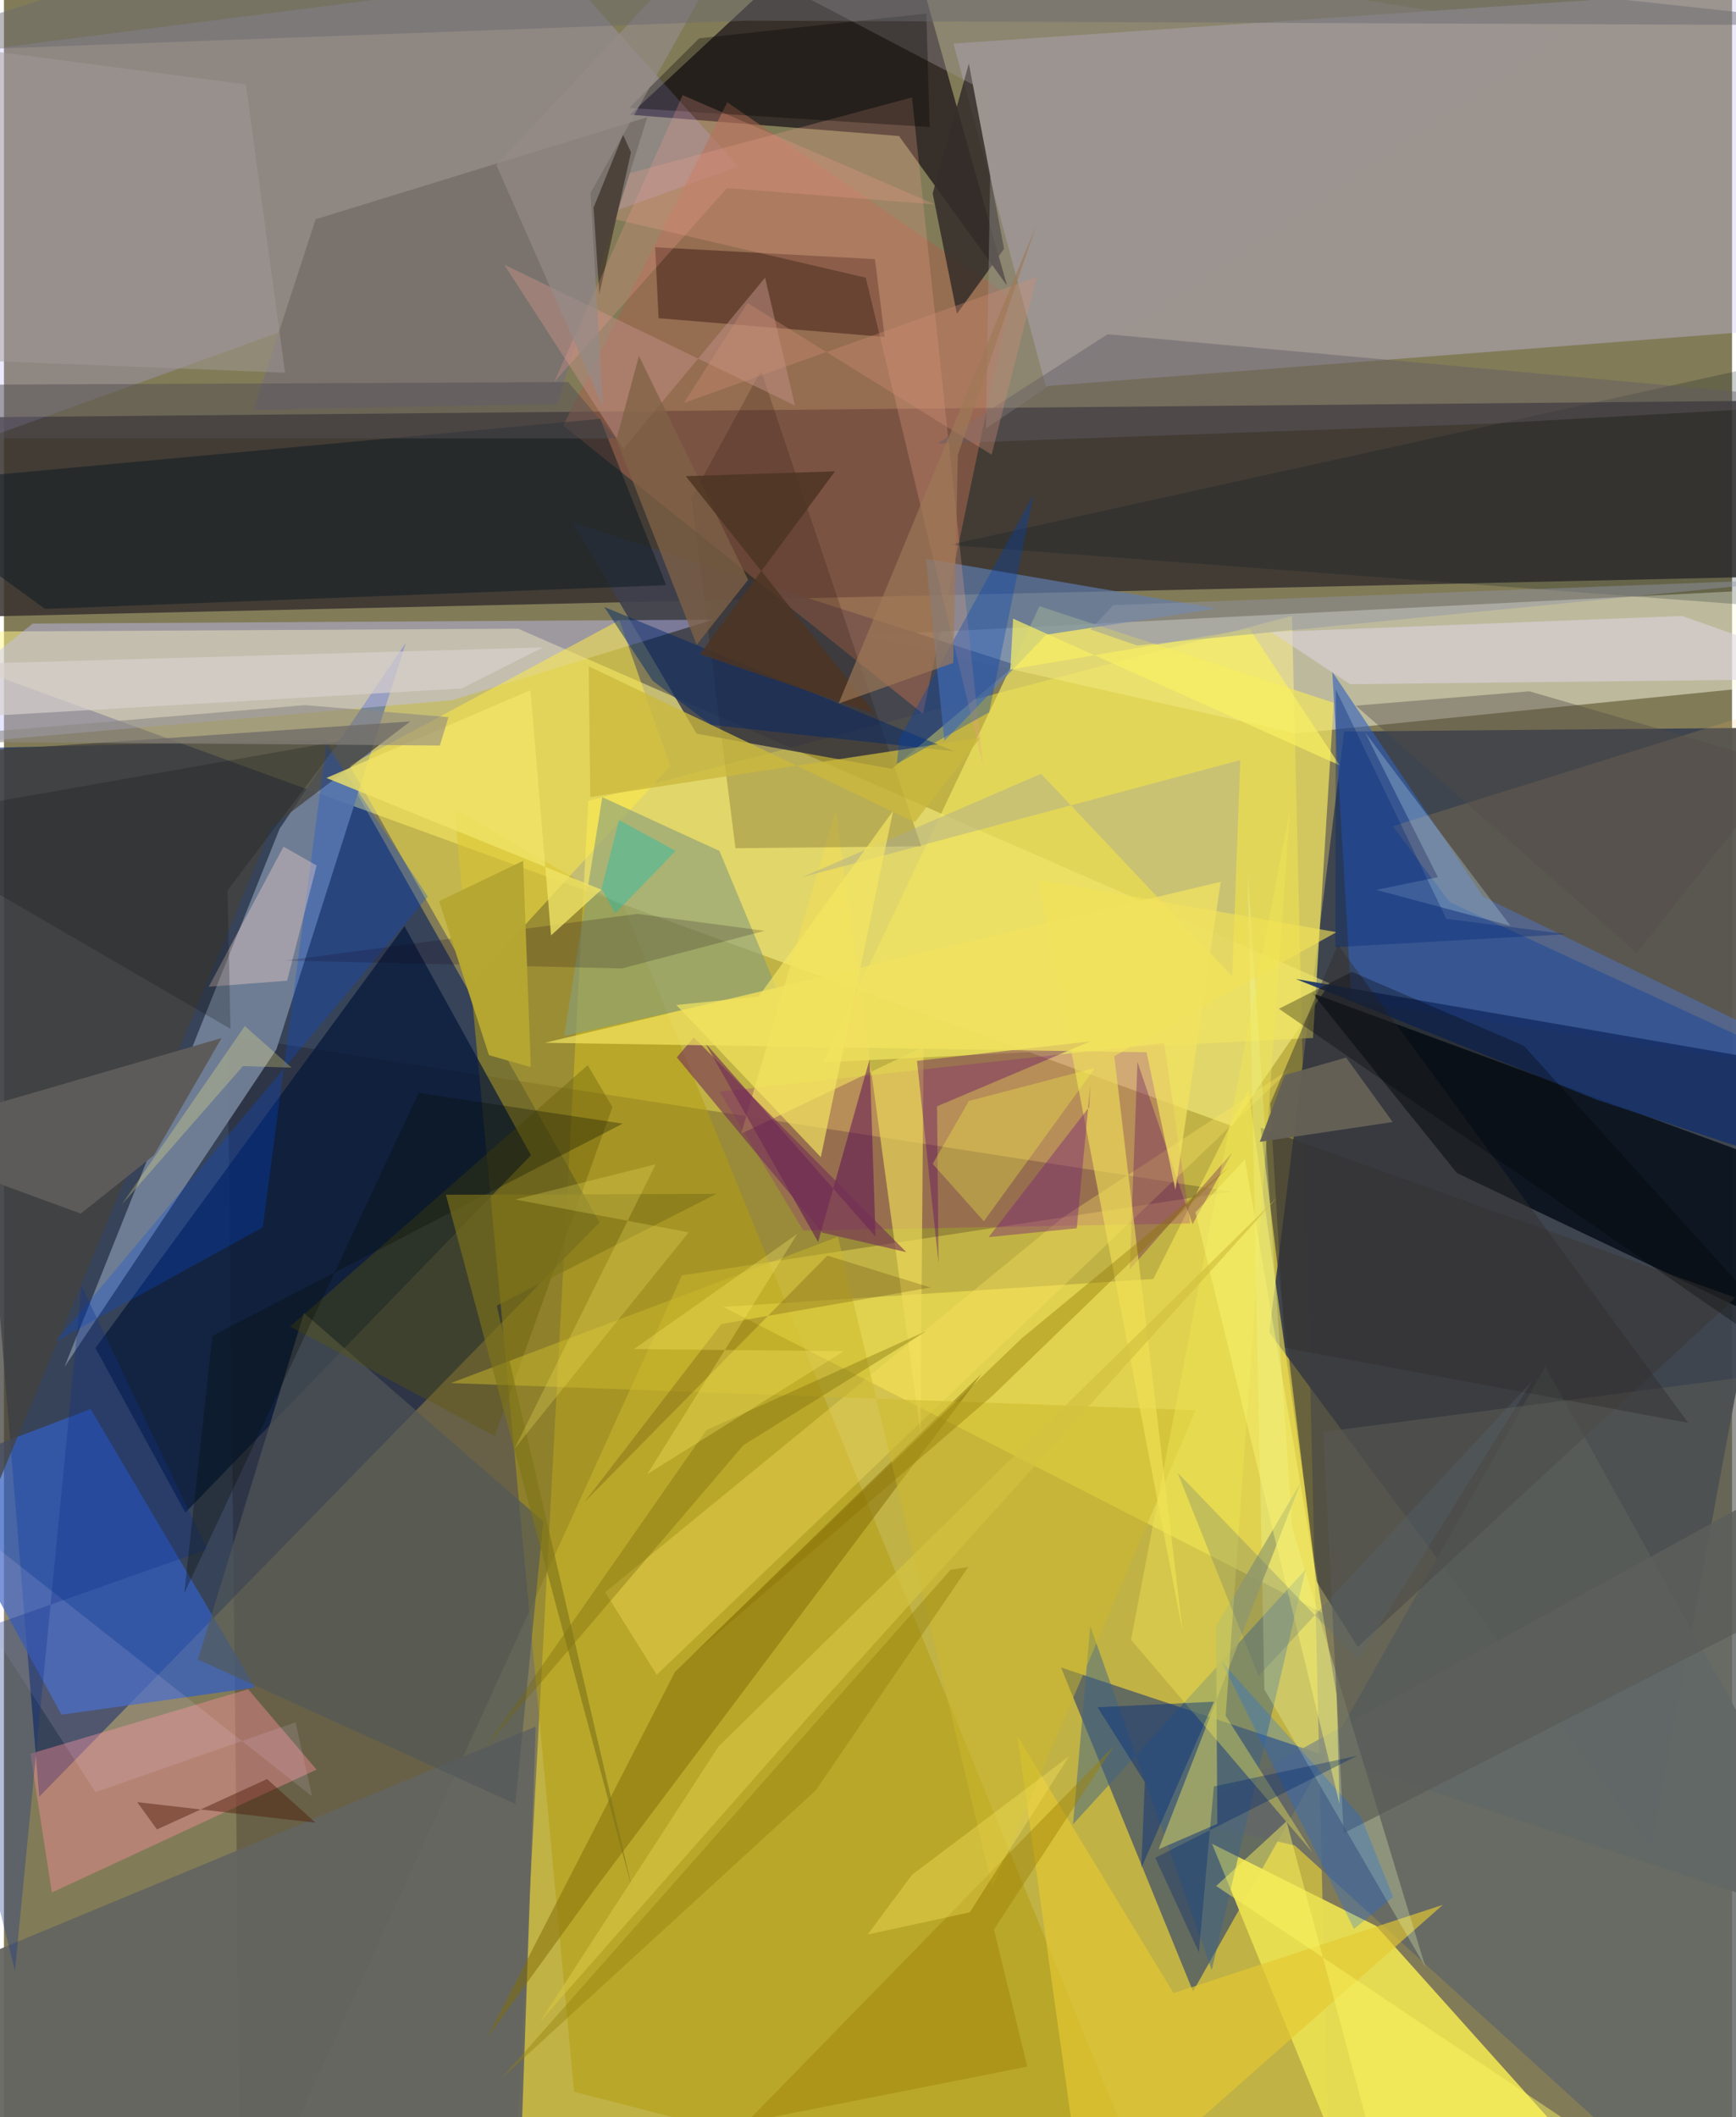 <svg xmlns="http://www.w3.org/2000/svg" width="228" height="278" viewBox="0 0 836 1024"><path fill="#827b58" d="M0 0h836v1024H0z"/><path fill="#efda36" fill-opacity=".573" d="M641.849 1086h-396.61l37.463-698.668 340.435-89.422z"/><path fill="#122858" fill-opacity=".663" d="M17.064 869.01l271.017-277.755-132.025-233.514-180.419 4.394z"/><path fill="#3b424f" fill-opacity=".953" d="M648.358 353.783L898 351.595 796.827 893.181 612.116 644.436z"/><path fill="#383230" fill-opacity=".859" d="M-58.295 202.274L-62 299.361l957.066-21.38-3.678-84.532z"/><path fill="#fdf58a" fill-opacity=".533" d="M248.78 304.09l392.64 171.545-47.404 68.958L-62 305.745z"/><path fill="#fefee7" fill-opacity=".478" d="M624.863 354.723l-209.742-47.338 439.761-22.273-11.63 47.658z"/><path fill="#cac0f5" fill-opacity=".353" d="M504 186.754L459.34 21.06 887.38-8.113 898 156.294z"/><path fill="#5b6362" fill-opacity=".906" d="M511.383 806.518l63.866 156.663L745.65 660.895 898 935.255z"/><path fill="#e9de52" fill-opacity=".965" d="M663.897 931.557l-79.46-39.785 67.836 166.485L802.258 1086z"/><path fill="#0a000d" fill-opacity=".62" d="M433.001 65.79L302.876 55.48 429.036-62l56.211 200.106z"/><path fill="#3e404d" fill-opacity=".882" d="M429.572 371.852l-94.527-16.99-59.923-102.138 214.286 68.862z"/><path fill="#110511" fill-opacity=".224" d="M327.991 616.859L114.715 1086l-6.584-585.076 485.867 75.42z"/><path fill="#b19d14" fill-opacity=".529" d="M564.343 1086l-288.522-74.276-57.911-620.582 82.125 47.64z"/><path fill="#748399" fill-opacity=".918" d="M133.358 400.812l61.068-89.923-62.622 196.696L29.232 661.242z"/><path fill="#b7a9fc" fill-opacity=".255" d="M355.296 80.542l-82.97-92.524L-38.658 27.76-62 231.207z"/><path fill="#010b15" fill-opacity=".78" d="M844.452 634.8l-141.56-67.442-69.923-86.994 248.302 91.412z"/><path fill="#335fc1" fill-opacity=".729" d="M27.815 829.345l-64.288-118.028 78.425-29.82 79.47 134.695z"/><path fill="#efe361" fill-opacity=".725" d="M396.314 513.834l236.95-11.788 10.024-162.158-142.318-46.666z"/><path fill="#a3644d" fill-opacity=".592" d="M349.934 49.467l136.943 94.205-42.278 201.594L270.57 205.83z"/><path fill="#f5e654" fill-opacity=".6" d="M637.829 780.077l-35.855-253.001-45.955 91.508-208.122 13.511z"/><path fill="#3361ba" fill-opacity=".612" d="M715.6 433.719l179.254 87.276L651.86 483.89l-9.249-158.956z"/><path fill="#c4c1fe" fill-opacity=".424" d="M13.86 301.617L-62 363.04l278.734-24.383 126.426-38.936z"/><path fill="#05173a" fill-opacity=".702" d="M254.954 558.738L87.766 731.568l-43.514-79.575 149.51-204.04z"/><path fill="#fdea47" fill-opacity=".529" d="M226.898 474.893l-59.765-104.798 130.603-70.135 24.617 70.577z"/><path fill="#636460" fill-opacity=".937" d="M-23.854 951.759l281.117-116.687-6.813 196.333-292.648 23.703z"/><path fill="#45423d" fill-opacity=".757" d="M-10.269 735.494L-62 366.683l258.587-17.76-67.166 51.05z"/><path fill="#ff9199" fill-opacity=".412" d="M118.108 817.013l-105.3 31.206 10.367 67.118 128.044-59.46z"/><path fill="#879f79" fill-opacity=".62" d="M346.14 411.57l27.747 66.734-102.915 22.814 18.486-115.56z"/><path fill="#636867" fill-opacity=".847" d="M837.236 1086L624.5 892.597l-57.78-13.1L863.746 716.03z"/><path fill="#3e6588" fill-opacity=".486" d="M517.173 882.356L629.71 759.108l-45.407 193.755-58.761-166.378z"/><path fill="#3b3a39" fill-opacity=".651" d="M607.938 545.403l229.648 82.226-182.634 168.926-20.057-31.71z"/><path fill="#95109b" fill-opacity=".224" d="M561.255 504.506l12.652 87.195-187.205 3.494-40.484-67.187z"/><path fill="#617fb0" fill-opacity=".663" d="M445.996 270.239l140.684 24.078-82.477 12.665-49.274 51.424z"/><path fill="#0f1b23" fill-opacity=".51" d="M-62 234.985l350.418-32.404 31.942 80.454-300.498 11.48z"/><path fill="#4f2d21" fill-opacity=".631" d="M421.355 125.347l4.707 37.615-109.373-9.052-1.645-34.315z"/><path fill="#e7a189" fill-opacity=".282" d="M416.93 134.304L254.945 96.567l184.33-49.434 34.402 323.34z"/><path fill="#eedb59" fill-opacity=".651" d="M402.38 391.943l41.007 301.018 1.496-186.666-88.255 42.035z"/><path fill="#525859" fill-opacity=".671" d="M260.924 735.846l-13.507 136.671-153.58-69.886 51.287-167.58z"/><path fill="#201200" fill-opacity=".2" d="M443.728 409.315l-89.854.943-21.287-169.482 33.645-61.488z"/><path fill="#342d2a" fill-opacity=".851" d="M466.778 30.738l-17.491 62.841 11.724 58.203 22.84-31.448z"/><path fill="#7f6d06" fill-opacity=".51" d="M324.612 808.663L233.694 985.67l53.444-73.75 185.969-247.61z"/><path fill="#f8bc61" fill-opacity=".149" d="M895.77 527.093L898 329.009l-226.147 70.605 27.591 36.754z"/><path fill="#7a736d" d="M150.798 106.022l160.455-49.35-43.583 138.673-146.994 2.967z"/><path fill="#ffe766" fill-opacity=".322" d="M315.772 810.032l306.855-293.331-110.283 72.103-221.48 181.291z"/><path fill="#004be7" fill-opacity=".267" d="M205.06 433.63l-49.08-73.841-30.753 233.817L24.985 648.82z"/><path fill="#abaa92" fill-opacity=".455" d="M501.725 374.23l-115.728 50.093 212.11-56.705-3.912 104.617z"/><path fill="#570657" fill-opacity=".478" d="M393.876 600.684l24.933-88.38 2.851 85.863-82.561-93.882z"/><path fill="#e4c933" fill-opacity=".663" d="M490.252 839.59l32.855 234.35 172.985-152.633-130.298 42.71z"/><path fill="#183167" fill-opacity=".902" d="M898 574.1l-127.25-42.128-145.812-58.476 234.573 40.468z"/><path fill="#5d5b5a" d="M-62 550.668l99.193 36.31 35.366-28.23 32.712-56.678z"/><path fill="#ded5e3" fill-opacity=".541" d="M898 328.195l-86.133-30.279-198.835 7.76 38.198 25.249z"/><path fill="#edffb7" fill-opacity=".278" d="M623.189 739.088l64.439 212.194-77.864-134.157-8.073-395.053z"/><path fill="#5f5603" fill-opacity=".349" d="M294.377 535.469l-56.994 159.08-98.893-52.968L282.397 515.2z"/><path fill="#002769" fill-opacity=".475" d="M290.414 293.579l23.367 35.633 28.255 21.377 117.858 12.817z"/><path fill="#fedacf" fill-opacity=".357" d="M151.255 418.597l-16.005-9.076-36.182 67.721 37.92-2.924z"/><path fill="#bf9085" fill-opacity=".502" d="M382.678 196.14l-14.466-61.846-68.552 82.822-57.631-89.098z"/><path fill="#575954" fill-opacity=".624" d="M898 759.058L648.105 886.672l-9.946-194.08L898 658.826z"/><path fill="#f4e560" fill-opacity=".675" d="M325.3 486.092l39.779-4.138 65.106-89.832-35.016 167.556z"/><path fill="#cbb82c" fill-opacity=".494" d="M216.203 668.93l360.298 13.19-98.368 231.019-74.67-314.926z"/><path fill="#cab83d" fill-opacity=".765" d="M282.906 322.26l157.724 75.418 31.777-40.878-188.746 28.7z"/><path fill="#302f2d" fill-opacity=".443" d="M645.326 456.856l-32.758 76.967 7.108 118.035 195.095 36.308z"/><path fill="#a4a967" fill-opacity=".878" d="M586.317 786.744l41.07-69.778-68.796 177.454 28.419-12.291z"/><path fill="#997e00" fill-opacity=".424" d="M537.062 844.35L359.37 1026.372l135.68-26.829-16.132-66.342z"/><path fill="#9b9594" fill-opacity=".396" d="M477.76 45.661l-2.7 161.614L757.25 15.88 272.285-62z"/><path fill="#5e0e60" fill-opacity=".333" d="M544.618 614.043l3.74-100.364 26.627 78.458 19.226-34.695z"/><path fill="#03141b" fill-opacity=".212" d="M840.776 178.93L898 206.49v90.197l-440.88-33.112z"/><path fill="#f1e256" fill-opacity=".616" d="M644.614 450.857L537.146 510.82l33.085 278.446-69.774-363.657z"/><path fill="#5b0666" fill-opacity=".376" d="M452.141 611.106l-.747-76.027 74.178-31.413-83.879 9.445z"/><path fill="#d4f2fe" fill-opacity=".247" d="M728.763 447.758l-70.32-93.588 35.231 70.109-29.823 6.142z"/><path fill="#7f6146" fill-opacity=".765" d="M296.281 212.598l10.903-40.432 52.82 108.252-24.898 31.433z"/><path fill="#742f56" fill-opacity=".604" d="M333.71 501.715l-8.205 9.698 70.33 84.768 40.676 9.431z"/><path fill="#030100" fill-opacity=".314" d="M302.483 52.204l33.826-33.674L446.22 6.544l1.612 54.91z"/><path fill="#0044b5" fill-opacity=".333" d="M498.16 239.097l-21.544 105.416-44.704 24.955 1.374-12.372z"/><path fill="#0a68fe" fill-opacity=".251" d="M653.103 932.948l18.933-15.448-15.54-38.722-67.51-75.236z"/><path fill="#f2dfff" fill-opacity=".129" d="M149.054 868.792l-7.991-35.75-96.804 33.77L-62 702.441z"/><path fill="#efe854" fill-opacity=".396" d="M591.033 829.918L622.1 391.826l-76.875 401.269 87.847 102.893z"/><path fill="#140117" fill-opacity=".184" d="M298.958 468.39l-162.633-3.805 170.065-22.573 61.587 8.204z"/><path fill="#625b64" fill-opacity=".424" d="M717.734 204.945l-266.207 9.635 82.36-52.914L898 194.871z"/><path fill="#a29b99" fill-opacity=".475" d="M-62 172.426l197.985 7.817-18.956-139.401-121.1-15.879z"/><path fill="#33251d" fill-opacity=".612" d="M299.493 65.175L285.239 100.4l2.771 41.9 15.335-68.63z"/><path fill="#fbff47" fill-opacity=".29" d="M466.824 532.488l-17.539 30.436 24.77 27.737 53.773-74.147z"/><path fill="#f0e367" fill-opacity=".796" d="M264.667 452.408l24.347-22.095-133.02-54.045 98.71-42.445z"/><path fill="#0f308a" fill-opacity=".318" d="M-33.979 796.054l132.33-46.647-60.817-127.463L5.31 953.13z"/><path fill="#000101" fill-opacity=".302" d="M735.25 505.779L888.067 674.92 616.783 487.901l35.344-17.834z"/><path fill="#0e1113" fill-opacity=".235" d="M-62 397.925l224.584-39.536-54.427 72.268 1.43 66.952z"/><path fill="#492d00" fill-opacity=".22" d="M398.334 607.295l49.922 15.419-101.207 17.663-66.28 86.18z"/><path fill="#f8ef63" fill-opacity=".702" d="M602.582 304.143l-115.747 19.698 1.368-24.61 157.989 70.947z"/><path fill="#f2e35f" fill-opacity=".714" d="M552.777 508.96l13.938 66.523 21.934-149.01-326.981 77.889z"/><path fill="#012c7d" fill-opacity=".427" d="M550.204 903.43l1.722-41.473-22.872-36.215 56.334-2.697z"/><path fill="#f8f472" fill-opacity=".482" d="M576.393 586.403l23.951-25.704 44.372 259.223 1.405 52.578z"/><path fill="#75670a" fill-opacity=".353" d="M339.781 691.723L232.137 846.135l125.565-147.141 88.743-55.336z"/><path fill="#d7d0cd" fill-opacity=".686" d="M-56.269 322.235l316.977-9.102-39.342 19.847L-1.71 345.933z"/><path fill="#fea496" fill-opacity=".224" d="M450.485 98.908l-100.69-7.928-83.666 93.825 62.213-138.762z"/><path fill="#544d46" fill-opacity=".4" d="M789.933 461.002L653.99 341.3l83.927-6.95 123.77 35.844z"/><path fill="#fff682" fill-opacity=".263" d="M139.159 516.387l-22.63-20.111-59.66 86.476 58.73-67.132z"/><path fill="#8b7200" fill-opacity=".369" d="M492.406 647.274l99.916-82.627-113.714 110.057-146.458 126.57z"/><path fill="#4c1809" fill-opacity=".435" d="M127.3 860.469l23.439 21.123-86.28-9.962 9.576 13.203z"/><path fill="#060c00" fill-opacity=".294" d="M299.322 543.455l-98.698-14.873-113.42 242.103 13.618-124.617z"/><path fill="#ffee69" fill-opacity=".298" d="M311.22 713.01l95.107-59.495-101.537-1.033 79.015-55.697z"/><path fill="#b6a732" fill-opacity=".984" d="M254.868 516.14l-20.234-5.793-24.121-74.488 40.644-19.518z"/><path fill="#524f53" fill-opacity=".49" d="M-21.634 186.104l294.621-1.315 23.089 27.282L-62 211.984z"/><path fill="#807519" fill-opacity=".627" d="M238.36 631.52l106.337-54.117-130.892.452 90.309 336.587z"/><path fill="#002677" fill-opacity=".349" d="M644.058 458.12l.266-124.634 53.47 110.903 58.078 7.458z"/><path fill="#948b89" fill-opacity=".675" d="M289.745 196.665l-6.01-103.286L370.91-62 238.243 79.82z"/><path fill="#656157" fill-opacity=".961" d="M671.835 542.695l-22.529-31.18-29.685 8.457-12.081 32.302z"/><path fill="#4c3422" fill-opacity=".827" d="M402.045 227.961l-72.205 2.346 91.518 114.909-84.67-28.8z"/><path fill="#00276d" fill-opacity=".349" d="M578.065 944.233l-21.101-45.69 97.63-49.306-69.283 14.803z"/><path fill="#f7ec62" fill-opacity=".247" d="M247.031 700.624l84.215-104.586-83.86-15.87 67.92-17.06z"/><path fill="#d08f76" fill-opacity=".345" d="M477.804 219.9l-118.108-73.329-30.791 48.346 170.744-60.99z"/><path fill="#696a71" fill-opacity=".467" d="M-62 25.657L210.518-62 898 12.232 359.373 9.995z"/><path fill="#d3c240" fill-opacity=".722" d="M615.806 579.28L345.642 844.748l-86.306 133.07 131.388-149.212z"/><path fill="#fcf660" fill-opacity=".459" d="M675.288 1086l-54.822-205.118-34.021 31.303L788.08 1047.19z"/><path fill="#21bdab" fill-opacity=".42" d="M295.687 441.785l29.231-30.243-27.352-14.884-8.451 33.084z"/><path fill="#94810e" fill-opacity=".424" d="M466.487 757.93l-73.728 107.986-152.276 139.506 217.492-246.205z"/><path fill="#f7e35c" fill-opacity=".376" d="M467.248 924.93l-49.39 10.71 21.451-28.89 75.926-57.25z"/><path fill="#8c8884" fill-opacity=".584" d="M145.724 341.04l69.327 5.812-4.168 13.743L-62 358.483z"/><path fill="#9f7957" fill-opacity=".663" d="M459.258 320.635l-55.5 19.659 95.47-230.842-37.763 110.516z"/><path fill="#772475" fill-opacity=".42" d="M518.99 594.077l6.52-69.061-.518 10.432-48.627 62.895z"/><path fill="#586978" fill-opacity=".247" d="M654.986 802.783l84.218-134.723-132.278 142.525L567.78 712.3z"/><path fill="#9196a7" fill-opacity=".443" d="M548.096 312.166l-22.44-7.723 11.058-11.755L877.35 279.71z"/></svg>